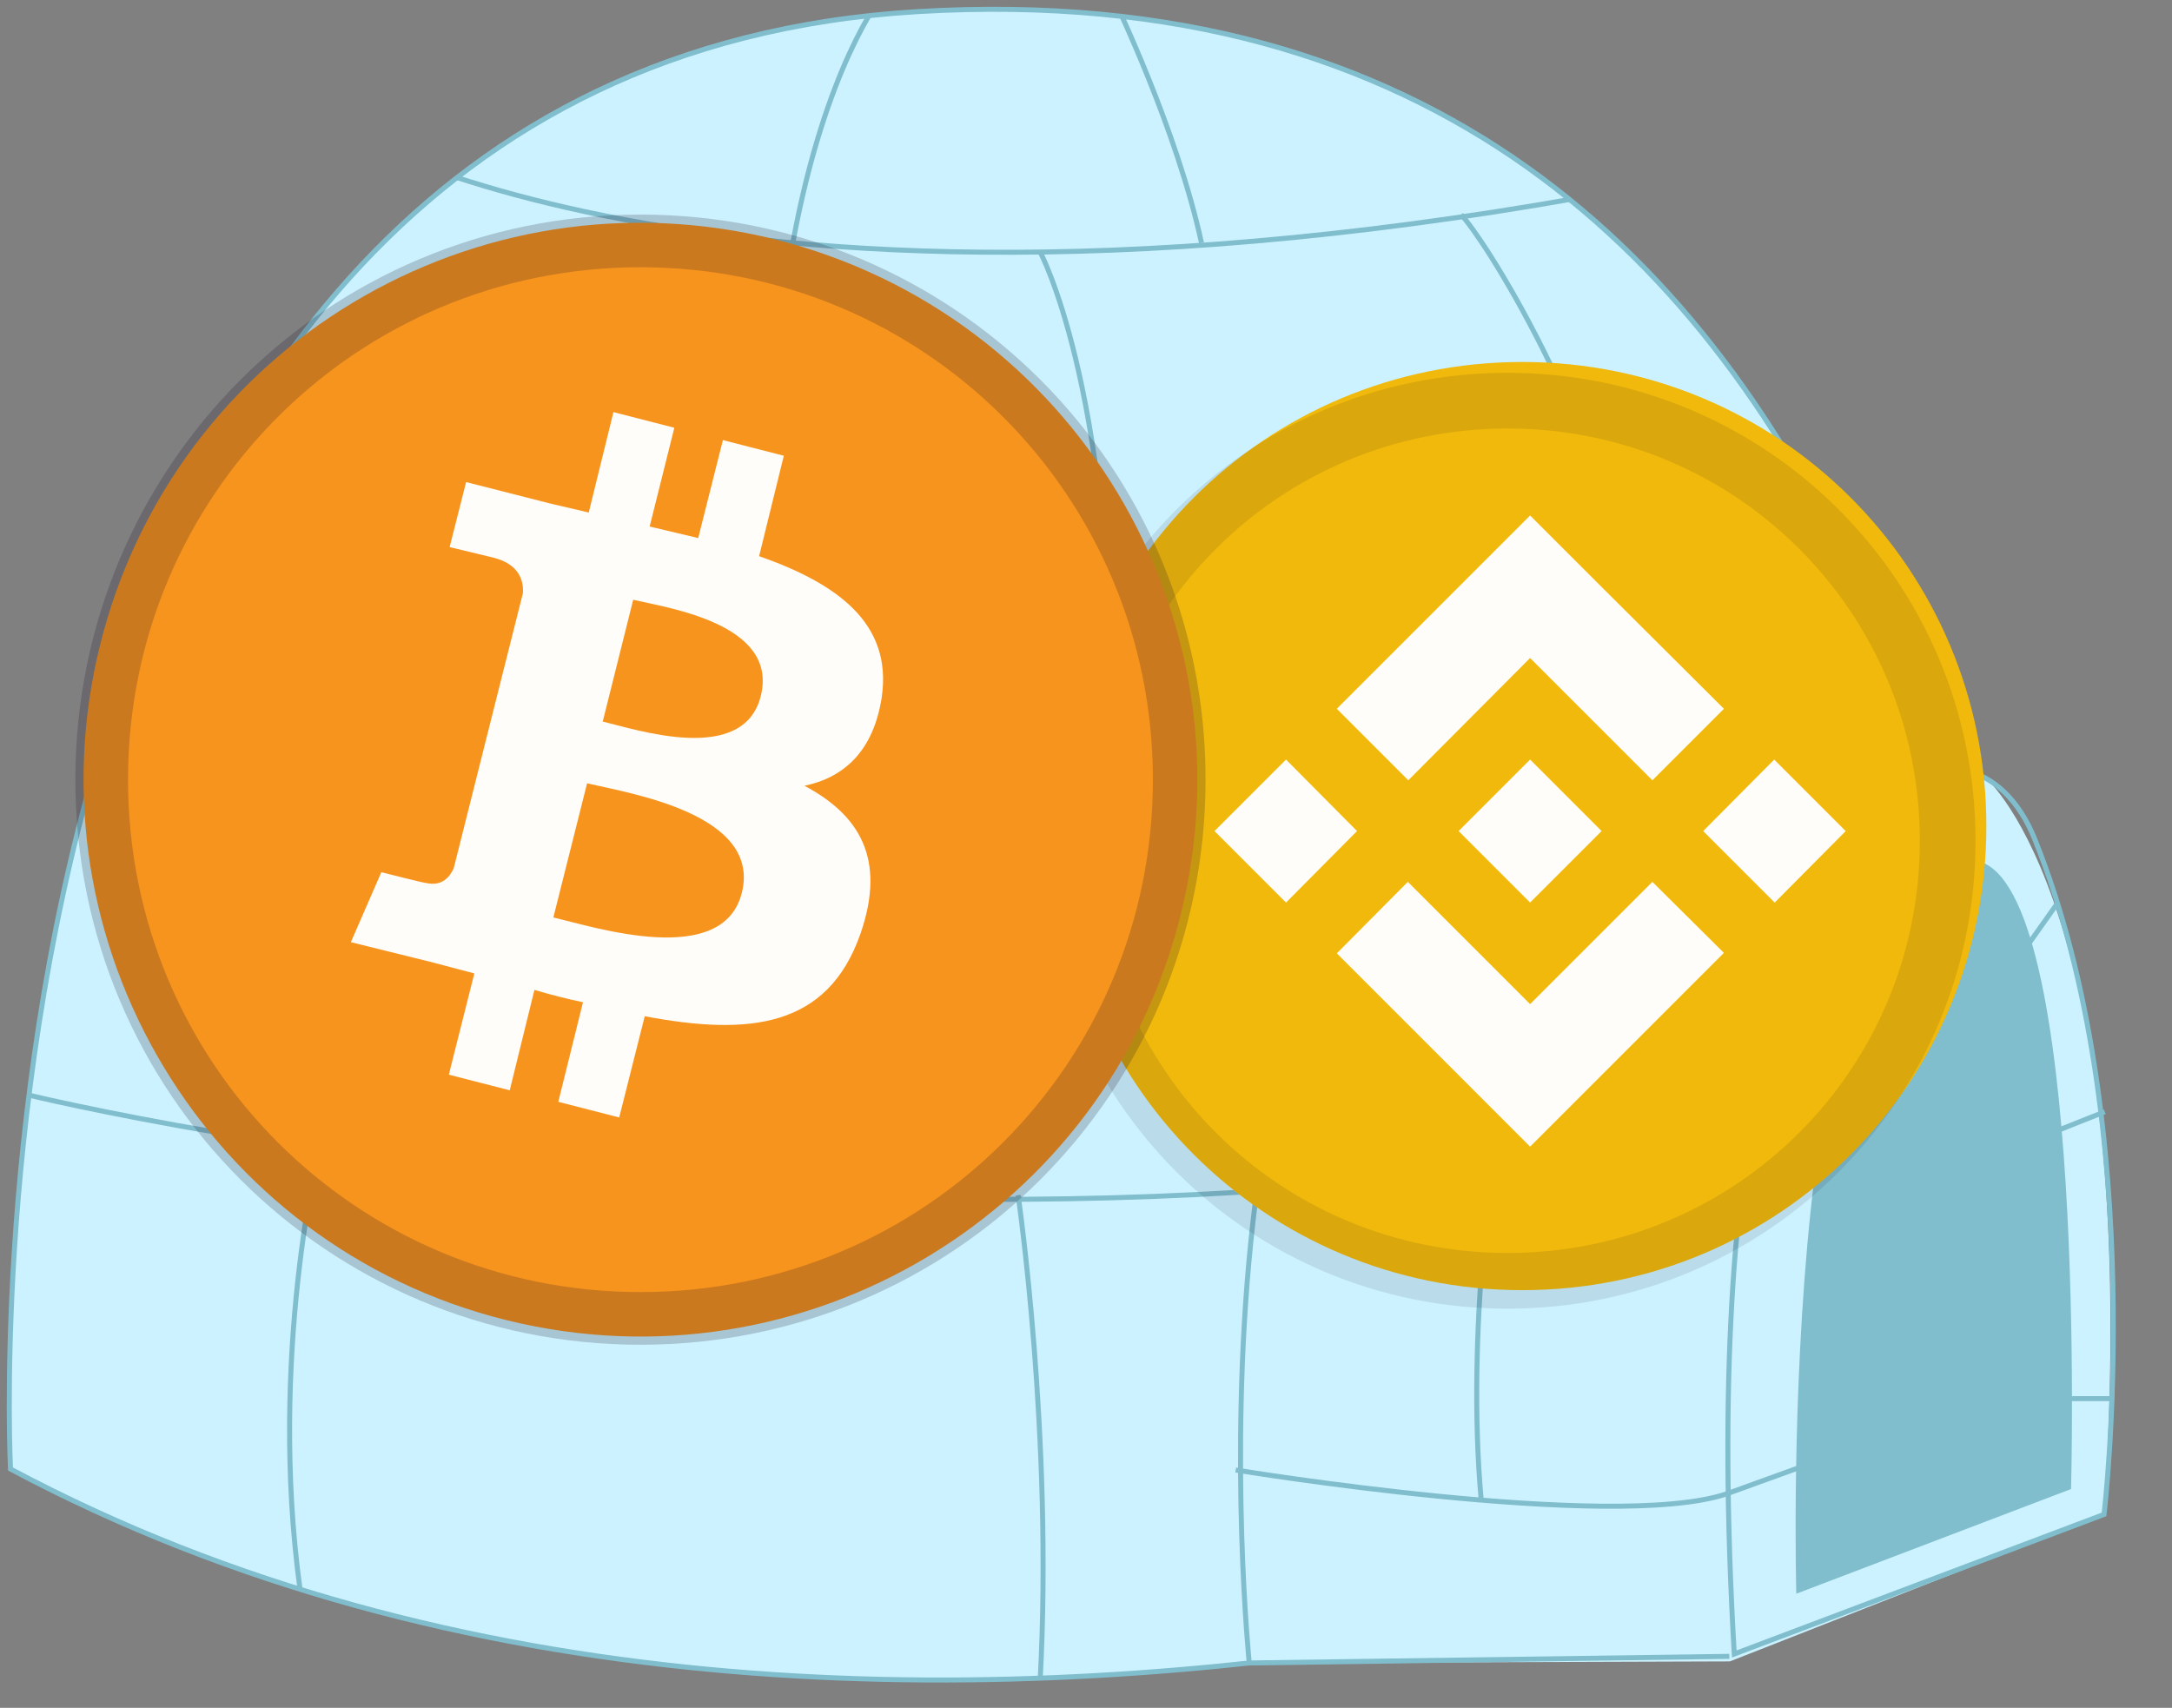 <svg xmlns="http://www.w3.org/2000/svg" width="117" height="92" viewBox="0 0 117 92">
    <rect x="0" y="0" width="117" height="92" fill="#808080" stroke="none"/>
    <style>
        <![CDATA[.B{fill:none}.C{stroke:#80bece}.D{stroke-width:.27}.E{fill-rule:nonzero}.F{stroke:none}.G{stroke-linejoin:miter}.H{stroke-linecap:butt}.I{stroke-width:.03}]]>
    </style>
    <defs>
        <clipPath id="A">
            <path d="M.03 78.557S-3.9 3.215 48.868.05c55.942-3.355 59.05 61.023 62.158 78.507 0 0-63.046 25.575-110.996 0z" fill="#000" transform="translate(-16.716 -5.899)" class="E F G H I"/>
        </clipPath>
        <clipPath id="B">
            <path d="M.03 78.557S-3.9 3.215 48.868.05c55.942-3.355 59.05 61.023 62.158 78.507 0 0-63.046 25.575-110.996 0z" fill="#000" transform="translate(-7.483 -29.222)" class="E F G H I"/>
        </clipPath>
        <clipPath id="C">
            <path d="M.03 78.557S-3.9 3.215 48.868.05c55.942-3.355 59.05 61.023 62.158 78.507 0 0-63.046 25.575-110.996 0z" fill="#000" transform="translate(-42.208 .679)" class="E F G H I"/>
        </clipPath>
        <clipPath id="D">
            <path d="M.03 78.557S-3.9 3.215 48.868.05c55.942-3.355 59.05 61.023 62.158 78.507 0 0-63.046 25.575-110.996 0z" fill="#000" transform="translate(-59.535 .48)" class="E F G H I"/>
        </clipPath>
    </defs>
    <g transform="translate(.5 .5)">
        <g fill="#fff">
            <path d="M.066 78.633S-3.864 3.292 48.904.127c55.942-3.355 59.05 61.023 62.158 78.507 0 0-63.046 25.575-110.996 0z" fill="#ccf2ff" class="C D"/>
            <path d="M1.062 58.495s60.703 14.887 110.874-3.824" class="B C D"/>
            <path d="M33.638 11.423s-7.735 6.703-9.887 24.297" class="B C D"/>
            <path d="M33.638 36.955S29.155 47.822 31.597 63.134" class="B C D"/>
            <path d="M16.716 61.276s-2.775 11.294-1.054 23.835" class="B C D"/>
            <path d="M55.531 13.078c0 0 3.829 7.113 3.818 24.7" class="B C D"/>
            <path d="M78.207 11.067c1.11 1.14 7.41 10.721 9.92 22.895" class="B C D"/>
            <path d="M66.064 37.382c0 0 4.329 6.615 4.314 25.84" class="B C D"/>
            <path d="M54.343 63.885c0 0 1.895 12.994 1.188 26.115" class="B C D"/>
            <path d="M66.795 89.083s-3.809-45.113 14.071-50.96l25.64 3.325s8.477 7.253 6.331 39.633l-20.152 7.917-25.891.086z" fill="#ccf2ff"/>
            <path d="M100.762 42.773c-4.427 4.733-9.576 16.213-7.841 45.825l19.917-7.518s2.514-20.896-3.742-36.401c-1.671-4.142-5.431-5.011-8.334-1.906z" class="B C D"/>
            <path d="M96.263 85.352l14.799-5.639s.911-32.465-5.032-33.831c-10.952-2.517-9.768 39.47-9.768 39.47z" fill="#80bece"/>
            <path d="M0 0c0 0 21.755 14.096 75.255 2.819" clip-path="url(#A)" transform="translate(16.716 5.899)" class="B C D"/>
            <g transform="translate(0)" class="B C D">
                <path d="M0 3.245S50.744 17.428 96.031 0" clip-path="url(#B)" transform="translate(7.483 29.222)"/>
            </g>
            <g transform="translate(0 0)" class="B C D">
                <path d="M4.773 0S1.74 3.799 0 13.262" clip-path="url(#C)" transform="translate(42.208 -.679)"/>
            </g>
            <g transform="translate(0 0)" class="B C D">
                <path d="M0 0c0 0 3.354 6.932 4.686 13.063" clip-path="url(#D)" transform="translate(59.535 -.48)"/>
            </g>
            <path d="M67.882 59.391c0 0 19.538 3.038 25.698 1.886l3.838.26" class="B C D"/>
            <path d="M66.064 78.688s20.332 3.341 26.453 1.282l4.485-1.624" class="B C D"/>
            <path d="M74.829 42.334c0 0 17.146 1.785 24.174 2.666l2.217 4.213" class="B C D"/>
            <path d="M80.061 60.937s-1.611 10.23-.771 19.372" class="B C D"/>
            <path d="M84.53 43.365s2.295-3.432 4.423-4.302" class="B C D"/>
            <path d="M110.33 48.154l-2.081 2.939" class="B C D"/>
            <path d="M112.879 59.39l-3.889 1.546" class="B C D"/>
            <path d="M110.33 74.843h3.045" class="B C D"/>
            <path d="M92.655 88.726l-25.86.357s-4.464-43.551 14.071-50.96l23.998 2.787v6.509" class="B C D"/>
        </g>
        <g>
            <path d="M56.5 44C56.5 30.15 67.65 19 81.5 19S106.5 30.15 106.5 44 95.35 69 81.5 69 56.5 57.85 56.5 44z" fill="#f0b90b"/>
            <path d="M72.6 44.269l-3.825 3.852-3.852-3.852 3.852-3.852 3.825 3.852zm9.323-9.323l6.588 6.588 3.852-3.852-6.587-6.561-3.853-3.852-10.413 10.412 3.852 3.852 6.561-6.587zm13.148 5.472l-3.825 3.852 3.852 3.852 3.825-3.852-3.852-3.852zM81.923 53.592l-6.587-6.588-3.825 3.852L81.923 61.269l10.439-10.439-3.852-3.825-6.587 6.587zm0-5.472l3.852-3.852-3.852-3.852-3.852 3.852 3.852 3.852z" fill="#fffdfa"/>
            <path d="M57.003 44.79c0-13.134 10.573-23.707 23.707-23.707s23.707 10.573 23.707 23.707-10.573 23.707-23.707 23.707S57.003 57.924 57.003 44.79z" opacity=".1" stroke="#191326" stroke-width="3" class="B"/>
        </g>
        <g>
            <path d="M63.107 48.749C59.117 64.844 42.8 74.597 26.75 70.607S.9 50.301 4.89 34.251C8.881 18.156 25.153 8.403 41.248 12.393c16.095 4.035 25.849 20.306 21.859 36.356z" fill="#f7941d"/>
            <path d="M46.999 37.041c.576-3.99-2.439-6.119-6.607-7.581l1.33-5.409-3.281-.842-1.33 5.276-2.616-.621 1.33-5.321-3.281-.842-1.33 5.409-2.084-.488-4.522-1.153-.887 3.503 2.395.577c1.33.354 1.596 1.197 1.552 1.906l-1.552 6.163c.088.044.221.044.354.089-.089-.044-.222-.044-.354-.089l-2.173 8.646c-.177.399-.576 1.02-1.508.798.045.044-2.394-.577-2.394-.577l-1.641 3.769 4.301 1.064 2.35.621-1.374 5.453 3.281.842 1.33-5.409c.887.266 1.773.488 2.616.665l-1.33 5.365 3.281.842 1.375-5.453c5.631 1.064 9.843.621 11.617-4.434 1.419-4.079-.089-6.429-3.015-7.981 2.128-.443 3.725-1.862 4.168-4.788zm-7.538 10.552c-1.02 4.079-7.892 1.862-10.153 1.33l1.817-7.227c2.261.532 9.4 1.641 8.336 5.897zm1.02-10.597c-.931 3.724-6.651 1.818-8.513 1.374l1.641-6.562c1.862.443 7.848 1.286 6.872 5.188z" fill="#fffdfa"/>
            <path d="M4.978 41.5c0-16.078 12.944-29.022 29.022-29.022S63.022 25.422 63.022 41.5 50.079 70.522 34 70.522 4.978 57.578 4.978 41.5z" stroke="#191326" opacity=".2" stroke-width="2.837" class="B"/>
        </g>
    </g>
</svg>